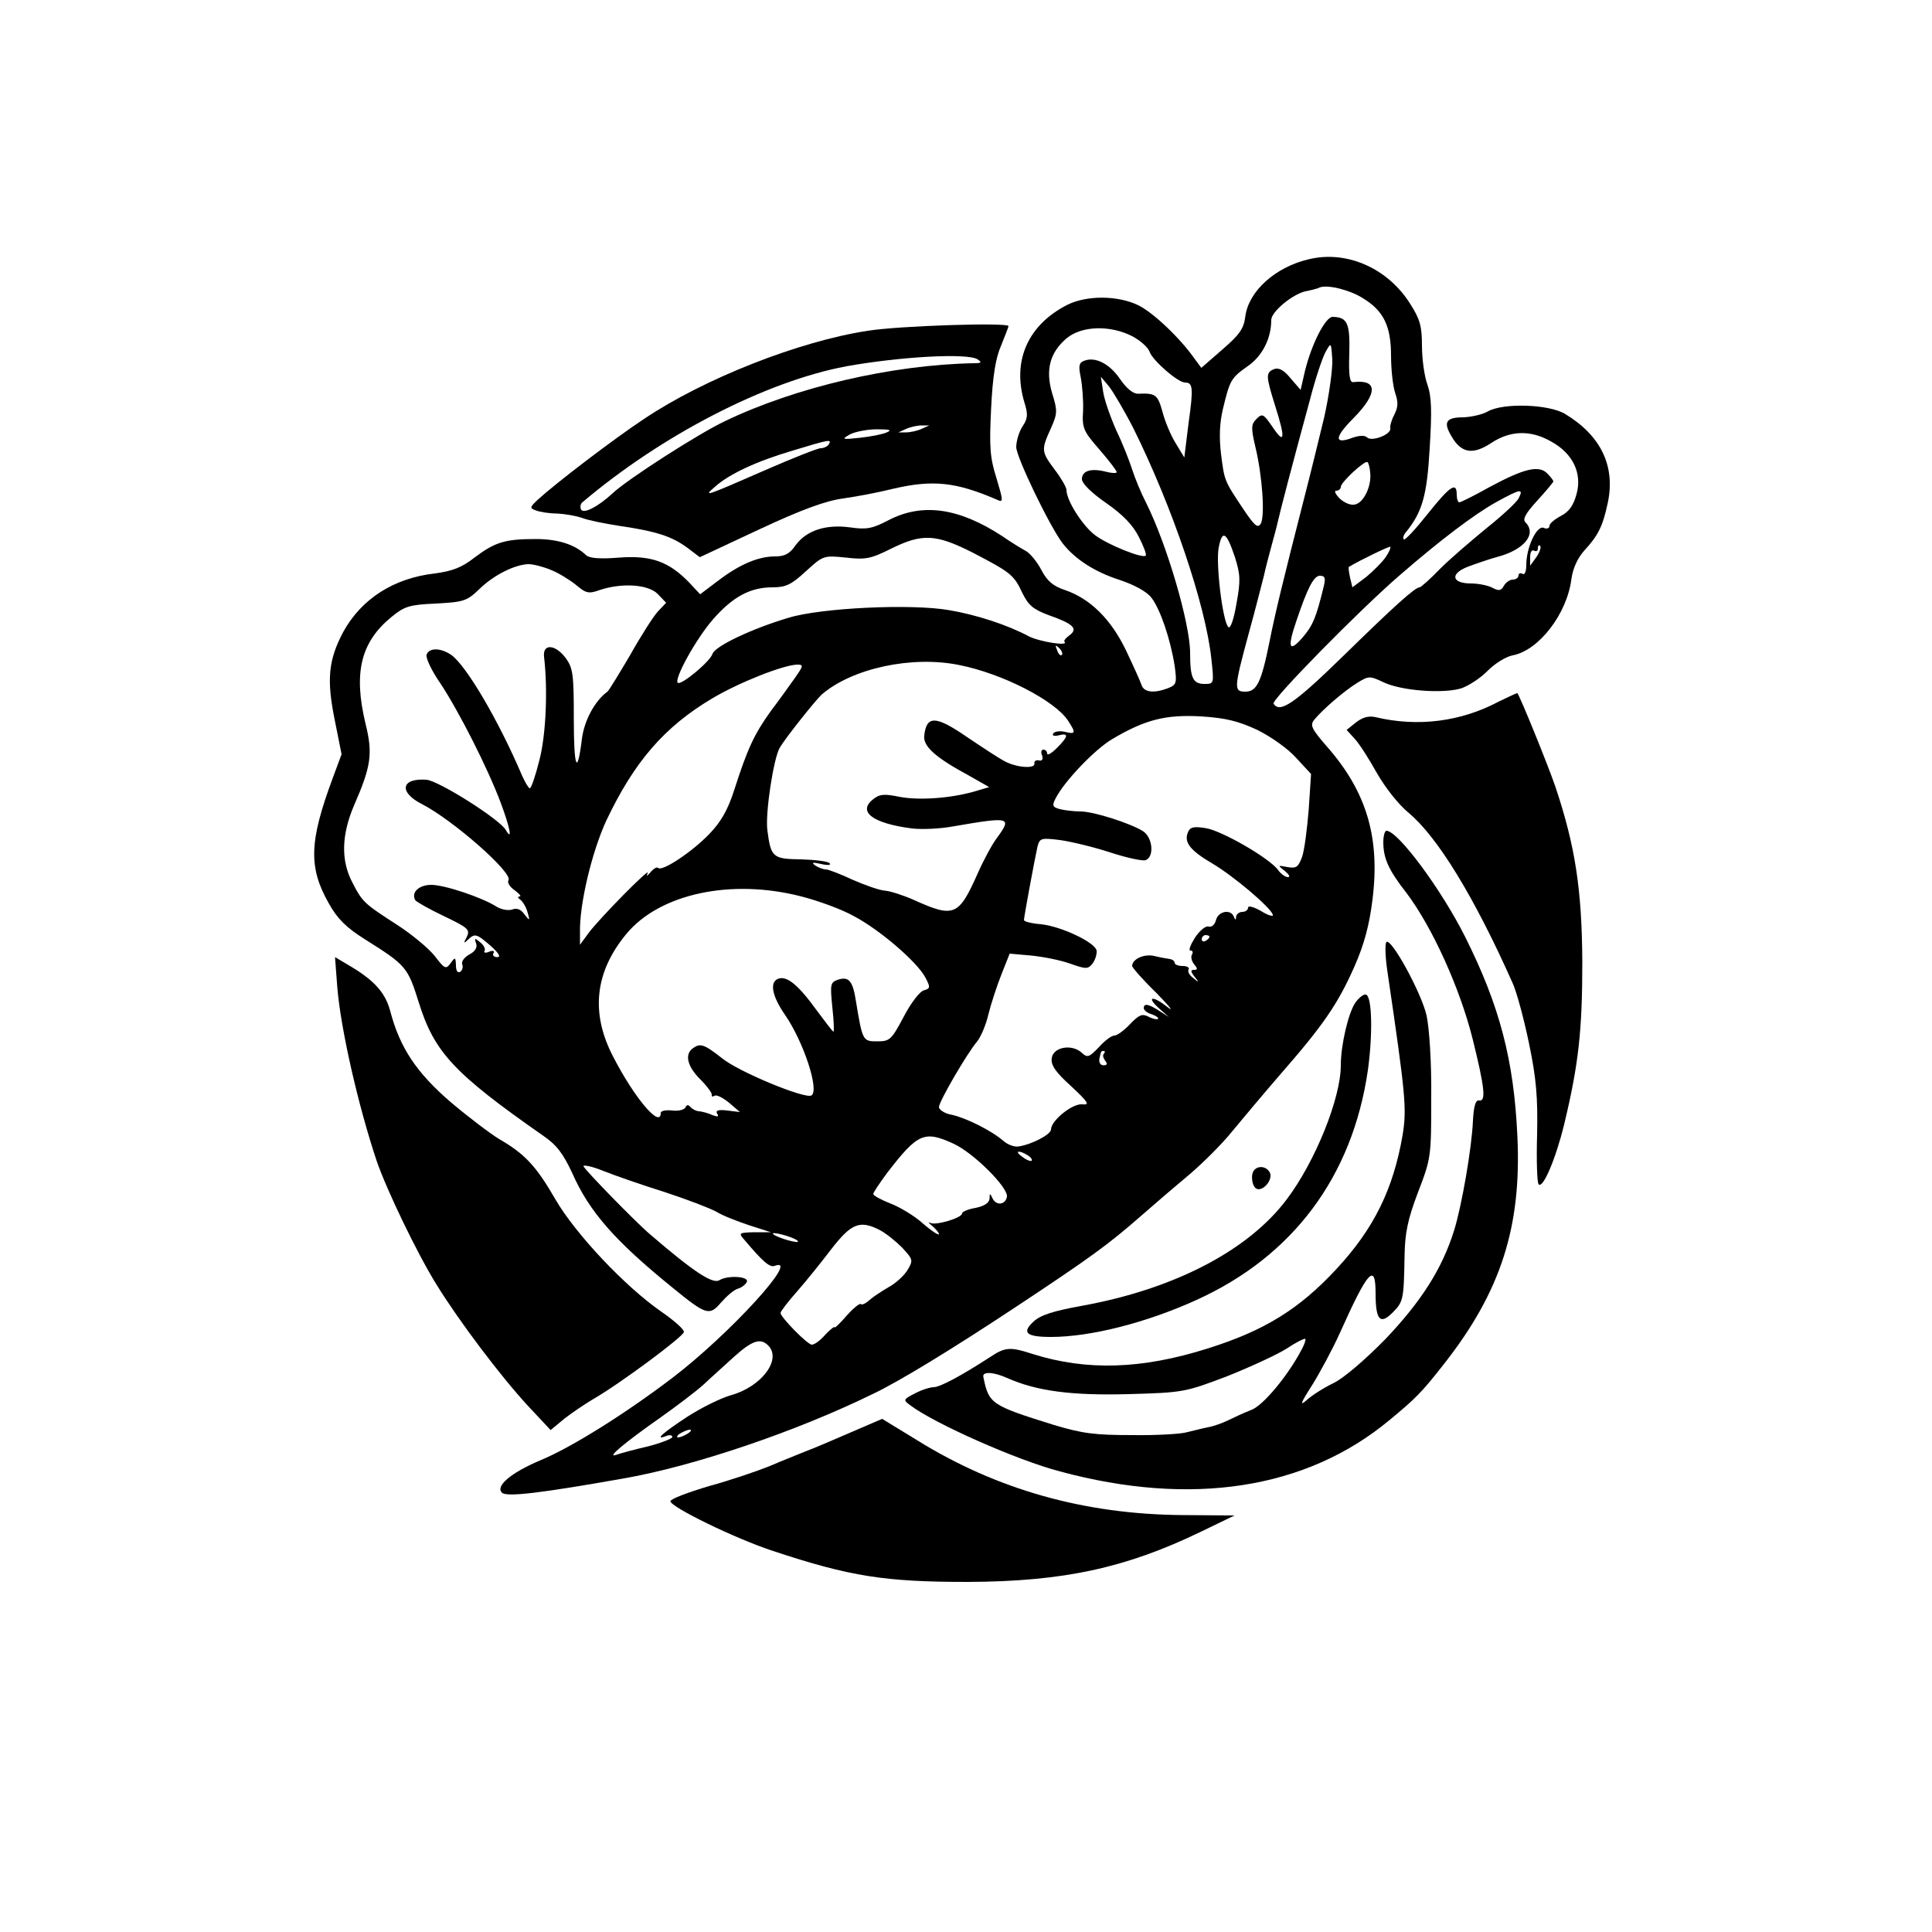 <?xml version="1.0" standalone="no"?>
<!DOCTYPE svg PUBLIC "-//W3C//DTD SVG 20010904//EN"
 "http://www.w3.org/TR/2001/REC-SVG-20010904/DTD/svg10.dtd">
<svg version="1.0" xmlns="http://www.w3.org/2000/svg"
 width="500pt" height="500pt" viewBox="0 0 500 500"
 preserveAspectRatio="xMidYMid meet">

<g transform="translate(0,500) scale(0.1,-0.1)"
fill="#000000" stroke="none">
<path d="M3387 4329 c-86 -20 -155 -82 -164 -147 -4 -33 -15 -48 -60 -87 l-54
-47 -17 23 c-37 53 -106 119 -146 139 -54 26 -134 26 -184 1 -102 -52 -143
-145 -111 -252 10 -32 9 -42 -5 -63 -9 -14 -16 -38 -16 -53 0 -26 87 -206 120
-249 31 -40 81 -73 145 -94 40 -13 73 -31 85 -47 23 -30 49 -107 60 -176 6
-45 5 -49 -17 -58 -37 -14 -63 -11 -69 9 -3 9 -21 49 -40 89 -39 81 -93 134
-158 156 -30 10 -46 23 -61 52 -11 21 -29 43 -40 49 -11 6 -39 23 -62 39 -112
73 -206 86 -293 41 -42 -22 -57 -25 -99 -19 -64 9 -114 -8 -142 -46 -15 -22
-28 -29 -53 -29 -44 0 -93 -21 -149 -64 l-45 -34 -28 30 c-53 55 -99 71 -181
65 -49 -4 -77 -2 -86 6 -29 28 -73 42 -131 42 -79 0 -105 -8 -158 -48 -33 -26
-58 -35 -102 -41 -107 -12 -191 -66 -238 -152 -38 -72 -43 -122 -22 -226 l18
-90 -23 -62 c-61 -164 -63 -231 -10 -324 22 -40 46 -63 92 -92 108 -68 112
-72 141 -165 40 -128 91 -183 320 -343 37 -25 53 -47 77 -98 44 -100 111 -176
259 -296 88 -72 96 -74 126 -39 14 16 33 33 44 36 10 3 20 11 23 18 5 14 -50
17 -71 4 -17 -11 -65 20 -179 118 -39 33 -173 171 -173 177 0 4 24 -1 53 -13
28 -11 99 -36 157 -54 58 -19 118 -42 134 -51 16 -10 55 -25 85 -35 l56 -18
-43 0 c-39 -1 -41 -2 -27 -18 49 -58 67 -74 80 -69 69 26 -118 -178 -265 -290
-121 -92 -261 -180 -341 -213 -78 -33 -117 -67 -100 -84 12 -12 101 -1 316 37
182 32 445 121 645 219 69 33 203 115 365 222 201 133 243 164 330 240 33 29
89 77 125 107 35 30 84 79 108 109 24 29 80 96 125 148 111 127 149 182 192
279 26 59 39 109 47 174 20 160 -15 279 -118 396 -40 46 -44 55 -33 69 22 27
79 76 112 96 29 18 32 18 66 2 46 -23 158 -31 204 -16 19 7 50 27 68 46 18 18
47 36 64 39 68 13 141 108 152 199 4 27 16 53 33 72 36 39 48 63 61 124 20 95
-18 174 -111 230 -42 25 -160 29 -200 6 -14 -8 -42 -14 -62 -15 -46 0 -54 -12
-31 -50 25 -43 55 -48 103 -16 49 32 101 34 155 3 56 -31 80 -82 65 -136 -8
-29 -19 -45 -40 -56 -17 -9 -30 -20 -30 -26 0 -6 -7 -9 -15 -5 -18 7 -45 -51
-45 -96 0 -17 -4 -27 -10 -23 -5 3 -10 1 -10 -4 0 -6 -7 -11 -15 -11 -7 0 -18
-7 -23 -16 -7 -13 -13 -14 -30 -5 -11 6 -36 11 -55 11 -50 0 -55 25 -9 43 21
8 56 20 78 26 68 18 102 59 72 89 -8 8 -1 22 30 56 23 25 42 48 42 50 0 3 -7
12 -16 21 -22 22 -61 12 -150 -36 -39 -22 -74 -39 -77 -39 -4 0 -7 9 -7 20 0
34 -17 23 -76 -51 -31 -39 -58 -68 -61 -65 -3 3 -1 11 5 18 43 53 55 95 62
218 6 96 5 134 -6 165 -8 22 -14 67 -14 101 0 49 -5 68 -30 107 -58 93 -165
140 -263 116z m139 -100 c55 -33 74 -73 74 -150 0 -36 5 -80 11 -97 8 -23 7
-36 -2 -54 -7 -13 -12 -29 -11 -36 4 -16 -48 -36 -60 -24 -6 6 -21 5 -38 -1
-48 -18 -47 1 3 51 63 64 63 101 -1 93 -9 -1 -12 18 -10 74 2 79 -5 94 -43 95
-19 0 -55 -71 -72 -141 l-11 -48 -26 30 c-17 21 -30 28 -42 24 -23 -9 -22 -18
2 -95 27 -85 25 -102 -6 -56 -24 35 -27 37 -42 22 -14 -14 -15 -22 -3 -73 18
-75 25 -177 14 -198 -8 -13 -16 -6 -45 37 -50 75 -49 73 -58 143 -5 42 -4 80
5 117 18 75 21 80 65 111 37 26 60 71 60 119 0 21 54 66 88 74 15 3 32 7 37
10 21 8 77 -6 111 -27z m-596 -99 c21 -11 41 -29 45 -40 7 -22 73 -80 92 -80
20 0 22 -13 9 -105 l-11 -89 -23 38 c-13 21 -28 58 -34 82 -12 43 -18 47 -63
45 -13 0 -30 14 -47 39 -27 39 -64 58 -93 46 -13 -5 -14 -14 -8 -43 4 -21 7
-60 6 -86 -3 -45 1 -53 42 -100 25 -29 45 -55 45 -59 0 -3 -12 -3 -27 1 -39
10 -63 3 -63 -19 0 -11 24 -35 63 -62 43 -30 69 -57 84 -87 13 -25 21 -47 18
-49 -8 -8 -98 28 -131 53 -33 25 -74 90 -74 117 0 7 -14 31 -30 52 -35 47 -36
51 -11 106 18 40 18 47 4 92 -18 61 -6 106 38 143 39 32 112 34 169 5z m497
-210 c-14 -58 -37 -152 -52 -210 -54 -211 -75 -297 -90 -373 -21 -104 -33
-127 -62 -127 -30 0 -30 8 8 148 18 65 35 133 40 152 4 19 13 53 19 75 6 22
14 51 17 65 6 27 38 150 83 315 14 55 33 111 41 125 14 25 14 24 17 -20 1 -25
-8 -92 -21 -150z m-493 -30 c100 -202 186 -455 201 -595 7 -65 7 -65 -18 -65
-30 0 -37 16 -37 80 0 76 -60 281 -114 389 -13 25 -29 64 -36 86 -7 22 -25 68
-41 101 -15 34 -31 79 -34 100 l-6 39 21 -25 c11 -14 40 -63 64 -110z m612
-113 c4 -33 -15 -75 -37 -82 -11 -4 -27 2 -41 14 -12 12 -16 21 -10 21 7 0 12
5 12 10 0 12 63 70 69 64 3 -2 6 -14 7 -27z m384 -67 c-6 -11 -43 -45 -83 -77
-39 -32 -94 -79 -120 -105 -26 -27 -50 -48 -53 -48 -12 0 -65 -48 -196 -176
-128 -125 -166 -151 -182 -125 -6 10 222 242 325 331 107 93 196 160 252 191
62 34 71 36 57 9z m-734 -152 c14 -45 15 -60 4 -120 -7 -42 -16 -66 -21 -61
-15 15 -33 165 -25 206 9 47 20 41 42 -25z m-679 12 c100 -52 107 -58 129
-105 16 -32 28 -42 68 -57 63 -22 77 -35 54 -52 -10 -7 -16 -15 -13 -17 12
-12 -64 0 -92 14 -56 30 -136 56 -207 68 -98 17 -332 6 -416 -20 -94 -28 -189
-73 -196 -93 -6 -20 -82 -83 -90 -75 -10 10 48 115 92 165 51 58 96 82 153 82
35 0 49 7 86 41 45 41 46 42 104 36 51 -6 65 -3 117 23 81 40 116 38 211 -10z
m1069 -12 c-8 -12 -31 -35 -50 -51 l-36 -27 -6 25 c-3 14 -5 27 -3 28 32 19
105 54 107 52 2 -2 -3 -14 -12 -27z m390 0 l-16 -22 0 22 c0 13 4 20 10 17 6
-3 10 -1 10 6 0 7 3 10 6 6 3 -3 -1 -16 -10 -29z m-2550 -33 c20 -8 49 -26 65
-39 26 -22 33 -23 61 -13 57 19 125 15 150 -10 l22 -23 -21 -22 c-12 -13 -44
-63 -72 -113 -29 -49 -55 -92 -59 -95 -33 -24 -60 -75 -66 -122 -12 -98 -21
-77 -21 52 0 115 -2 131 -21 157 -27 36 -60 38 -56 3 10 -85 5 -202 -12 -267
-10 -40 -21 -73 -25 -73 -3 0 -12 15 -20 33 -61 143 -144 284 -183 312 -28 19
-57 19 -64 1 -3 -8 13 -42 36 -75 47 -71 122 -218 156 -309 24 -64 31 -101 13
-70 -16 28 -173 127 -205 130 -66 5 -73 -32 -12 -63 80 -41 236 -178 224 -197
-4 -6 4 -18 16 -26 12 -9 18 -16 13 -16 -6 0 -5 -4 1 -8 6 -4 15 -18 19 -32 7
-24 6 -24 -8 -6 -9 13 -20 17 -32 12 -10 -3 -27 0 -39 7 -37 24 -135 57 -170
57 -32 0 -53 -20 -41 -40 3 -4 36 -23 74 -41 63 -30 68 -35 59 -54 -9 -16 -8
-18 3 -7 18 17 22 16 59 -16 21 -19 27 -29 17 -29 -9 0 -13 5 -10 10 4 6 -1 8
-11 4 -9 -4 -15 -3 -12 2 3 5 -2 15 -11 22 -14 12 -16 12 -11 -2 4 -11 -2 -21
-17 -29 -13 -7 -21 -18 -19 -25 3 -7 1 -16 -5 -20 -7 -4 -11 3 -11 17 -1 21
-2 22 -14 5 -12 -16 -15 -15 -41 19 -15 19 -59 56 -98 81 -85 55 -89 58 -116
111 -29 56 -27 122 5 197 45 103 49 135 30 212 -32 133 -12 212 68 277 33 27
46 31 114 34 71 4 80 6 112 37 38 37 92 64 128 65 12 0 39 -7 58 -15z m2000
-42 c-20 -82 -28 -101 -55 -133 -35 -40 -40 -27 -16 43 29 86 45 117 61 117
13 0 15 -6 10 -27z m-678 -178 c-3 -3 -9 2 -12 12 -6 14 -5 15 5 6 7 -7 10
-15 7 -18z m-266 -26 c112 -22 248 -92 282 -144 21 -32 20 -36 -8 -29 -13 3
-27 1 -30 -4 -4 -6 2 -8 14 -5 27 7 25 -3 -5 -33 -14 -14 -25 -20 -25 -14 0 5
-4 10 -10 10 -5 0 -7 -7 -3 -15 3 -10 0 -15 -8 -13 -8 2 -13 -2 -12 -8 3 -14
-46 -11 -77 6 -14 7 -58 36 -98 63 -80 55 -104 56 -110 4 -4 -28 28 -57 117
-105 l51 -29 -37 -11 c-62 -18 -145 -24 -196 -14 -39 8 -51 7 -68 -7 -40 -32
0 -62 101 -75 25 -3 72 -1 105 5 151 26 155 25 114 -31 -12 -16 -34 -57 -49
-91 -49 -110 -61 -115 -165 -68 -27 12 -61 23 -75 24 -14 1 -51 14 -83 28 -32
15 -63 27 -70 27 -7 0 -19 5 -27 10 -11 8 -7 9 15 4 17 -4 27 -3 22 2 -5 5
-38 9 -74 10 -73 1 -78 5 -87 75 -6 44 16 187 32 214 16 27 92 122 108 137 78
68 233 102 356 77z m-423 -31 c-13 -18 -41 -58 -64 -88 -43 -60 -60 -96 -95
-205 -16 -50 -34 -82 -64 -113 -44 -46 -123 -99 -133 -88 -3 3 -12 -2 -20 -12
-9 -10 -11 -11 -7 -2 11 21 -126 -118 -153 -155 l-22 -30 0 31 c-2 73 31 210
68 290 72 152 150 243 275 317 69 41 183 86 219 87 17 0 16 -3 -4 -32z m1195
-137 c36 -18 80 -49 101 -73 l38 -41 -6 -91 c-4 -50 -11 -105 -17 -123 -10
-27 -15 -31 -38 -27 -26 5 -26 5 -7 -10 11 -9 15 -16 8 -16 -6 0 -18 8 -25 18
-22 31 -149 104 -189 109 -31 5 -40 2 -45 -12 -10 -25 6 -46 64 -80 54 -32
149 -112 156 -132 3 -6 -11 -3 -30 9 -19 11 -34 15 -34 9 0 -6 -7 -11 -15 -11
-8 0 -15 -6 -16 -12 0 -10 -2 -10 -6 0 -8 20 -40 14 -46 -9 -3 -12 -11 -19
-19 -17 -7 3 -23 -10 -35 -28 -12 -19 -18 -34 -12 -34 6 0 7 -5 4 -10 -4 -6
-1 -17 5 -25 10 -12 10 -15 0 -15 -9 0 -9 -4 1 -17 13 -16 12 -17 -3 -4 -10 7
-15 17 -12 22 3 5 -4 9 -15 9 -12 0 -21 4 -21 8 0 5 -6 9 -12 10 -7 1 -25 4
-41 8 -26 6 -57 -8 -57 -26 0 -4 28 -36 63 -70 34 -35 47 -51 28 -36 -39 31
-56 27 -20 -5 l24 -21 -25 16 c-28 18 -40 20 -40 7 0 -5 9 -13 21 -16 11 -4
18 -9 16 -12 -3 -2 -14 0 -25 6 -16 8 -24 5 -47 -19 -16 -17 -34 -30 -41 -30
-7 0 -25 -13 -40 -30 -26 -27 -30 -28 -45 -14 -26 23 -73 14 -77 -14 -3 -18 9
-36 50 -73 45 -42 49 -49 29 -47 -25 3 -81 -42 -81 -65 0 -13 -50 -39 -84 -44
-11 -2 -29 5 -40 15 -30 26 -96 59 -133 67 -18 3 -33 13 -33 20 0 14 72 138
99 170 9 11 23 43 29 70 7 28 22 74 34 104 l21 53 56 -5 c31 -3 76 -12 101
-21 42 -15 46 -14 58 1 7 10 11 24 10 33 -4 21 -90 62 -143 68 -25 2 -45 7
-45 11 0 8 28 159 35 190 6 22 9 23 58 17 29 -4 87 -18 130 -32 43 -14 84 -23
92 -20 23 9 18 59 -7 75 -34 21 -128 51 -162 51 -17 0 -41 3 -53 6 -19 5 -21
9 -11 28 23 45 102 127 146 153 86 51 139 64 230 59 64 -4 96 -12 146 -35z
m-1180 -431 c43 -11 104 -33 136 -51 68 -36 164 -119 185 -159 13 -25 13 -28
-4 -33 -10 -2 -34 -33 -52 -68 -32 -60 -36 -64 -69 -64 -37 0 -38 1 -55 105
-8 51 -18 63 -45 55 -21 -7 -22 -11 -16 -71 4 -35 5 -64 3 -64 -2 0 -24 29
-50 64 -46 63 -76 84 -97 71 -18 -11 -10 -46 22 -92 48 -70 89 -195 68 -208
-16 -10 -188 61 -231 96 -47 37 -57 40 -76 26 -22 -16 -14 -47 19 -80 18 -18
31 -36 30 -40 -1 -5 2 -6 7 -3 5 4 22 -5 38 -18 l28 -24 -33 4 c-23 3 -31 0
-26 -8 5 -8 2 -9 -12 -4 -10 5 -26 9 -34 10 -8 0 -19 6 -23 11 -6 7 -10 6 -13
-1 -3 -6 -18 -10 -34 -8 -17 2 -30 -1 -30 -6 0 -42 -68 38 -123 145 -59 113
-48 219 34 318 86 104 271 144 453 97z m1056 -104 c0 -3 -4 -8 -10 -11 -5 -3
-10 -1 -10 4 0 6 5 11 10 11 6 0 10 -2 10 -4z m-273 -303 c-4 -3 -2 -11 3 -18
7 -8 5 -12 -4 -12 -8 0 -12 7 -11 16 5 22 4 21 12 21 3 0 3 -3 0 -7z m-389
-233 c52 -24 141 -113 138 -137 -4 -22 -29 -24 -38 -3 -6 13 -7 12 -7 -2 -1
-11 -13 -19 -36 -24 -19 -3 -35 -10 -35 -14 0 -12 -68 -32 -82 -25 -7 4 -5 0
5 -8 9 -8 17 -17 17 -21 0 -4 -19 8 -42 28 -22 20 -61 43 -85 52 -23 9 -43 20
-43 24 0 4 17 29 37 56 78 101 95 109 171 74z m192 -30 c8 -5 12 -11 10 -14
-3 -2 -14 2 -24 10 -22 15 -10 19 14 4z m-382 -194 c15 -8 40 -28 57 -45 28
-31 29 -32 13 -59 -9 -14 -31 -34 -48 -43 -17 -10 -39 -24 -49 -33 -10 -9 -20
-14 -23 -11 -3 3 -19 -10 -37 -30 -17 -20 -31 -33 -31 -30 0 3 -11 -5 -24 -19
-13 -15 -28 -26 -35 -26 -11 0 -80 70 -81 82 0 4 19 29 43 56 23 26 63 76 89
110 52 67 74 75 126 48z m-214 -27 c5 -5 -5 -4 -24 1 -18 5 -35 12 -39 16 -9
9 53 -7 63 -17z m-76 -271 c36 -36 -17 -107 -97 -129 -25 -7 -76 -32 -113 -56
-64 -42 -86 -62 -53 -49 8 3 15 2 15 -3 0 -4 -28 -15 -62 -24 -35 -8 -72 -18
-83 -22 -28 -10 21 31 115 97 41 29 91 67 110 84 19 18 55 50 80 73 47 42 68
49 88 29z m-208 -228 c-8 -5 -19 -10 -25 -10 -5 0 -3 5 5 10 8 5 20 10 25 10
6 0 3 -5 -5 -10z"/>
<path d="M2246 4144 c-178 -27 -424 -124 -579 -228 -80 -53 -228 -166 -275
-209 -21 -20 -22 -22 -5 -28 10 -4 35 -8 55 -8 20 -1 49 -6 63 -11 15 -6 59
-15 98 -21 96 -14 135 -27 175 -56 l33 -25 154 72 c109 51 172 74 217 80 36 5
93 16 129 25 103 24 163 18 271 -29 15 -7 14 -1 -3 56 -17 54 -19 80 -14 181
4 84 12 132 26 163 10 25 19 48 19 50 0 10 -283 1 -364 -12z m284 -74 c12 -8
10 -10 -10 -10 -212 -4 -461 -62 -644 -150 -66 -31 -252 -150 -291 -187 -38
-35 -74 -53 -81 -42 -3 6 -2 14 2 18 206 175 476 314 684 353 139 25 314 35
340 18z m-145 -180 c-11 -5 -29 -9 -40 -9 l-20 0 20 9 c11 5 29 9 40 9 l20 0
-20 -9z m-90 -9 c-11 -5 -42 -11 -70 -14 -46 -5 -48 -4 -25 9 14 7 45 13 70
13 33 0 39 -2 25 -8z m-150 -31 c-3 -5 -13 -10 -21 -10 -8 0 -71 -25 -142 -56
-158 -69 -163 -71 -132 -44 38 34 110 67 202 94 95 29 101 30 93 16z"/>
<path d="M3880 3185 c-99 -53 -211 -67 -320 -41 -17 4 -33 0 -50 -13 l-25 -20
21 -23 c12 -13 37 -52 57 -88 21 -37 56 -82 83 -104 74 -62 169 -216 269 -441
10 -22 29 -92 42 -155 19 -91 23 -140 21 -237 -2 -67 0 -124 4 -128 11 -12 44
65 66 155 37 154 47 241 47 420 -1 187 -18 300 -70 455 -20 58 -92 235 -98
241 -1 1 -22 -9 -47 -21z"/>
<path d="M3580 2821 c0 -42 13 -72 60 -132 67 -89 138 -246 171 -377 32 -129
35 -163 17 -160 -9 2 -14 -14 -16 -52 -3 -71 -29 -221 -49 -285 -31 -99 -85
-183 -177 -280 -54 -55 -110 -103 -136 -115 -25 -12 -56 -32 -69 -44 -18 -16
-15 -7 14 38 20 32 53 93 72 135 73 163 93 185 93 104 0 -70 12 -82 44 -50 28
28 29 34 31 147 1 59 8 94 35 165 34 88 34 93 34 245 1 92 -5 178 -12 212 -14
60 -92 202 -104 190 -4 -4 -3 -37 2 -72 48 -326 51 -359 40 -427 -24 -140 -74
-243 -173 -349 -95 -102 -185 -158 -332 -204 -171 -54 -313 -58 -453 -14 -58
19 -71 18 -111 -9 -76 -49 -127 -76 -144 -77 -10 0 -32 -7 -49 -16 -31 -16
-31 -17 -12 -31 62 -47 276 -142 387 -171 341 -92 637 -46 852 132 69 57 84
72 142 146 147 187 201 355 190 589 -9 198 -46 338 -135 516 -61 122 -174 275
-204 275 -4 0 -8 -13 -8 -29z m-211 -1313 c-35 -67 -100 -146 -131 -157 -18
-7 -44 -19 -58 -26 -14 -7 -38 -16 -55 -19 -16 -3 -41 -10 -55 -13 -14 -4 -77
-8 -140 -7 -97 0 -129 4 -205 27 -160 50 -166 54 -180 123 -4 15 25 14 61 -2
76 -34 167 -46 314 -42 142 4 147 5 255 46 60 24 130 56 155 72 24 16 46 27
48 25 2 -2 -2 -14 -9 -27z"/>
<path d="M873 2444 c9 -109 55 -309 102 -449 25 -73 105 -240 155 -320 58 -94
165 -236 236 -313 l59 -63 35 29 c19 15 53 38 75 51 71 41 235 163 235 174 0
7 -26 30 -58 52 -94 65 -222 201 -274 290 -50 87 -80 119 -146 157 -23 14 -80
57 -126 96 -88 76 -131 140 -156 235 -13 49 -42 81 -111 121 l-32 19 6 -79z"/>
<path d="M3509 2407 c-19 -25 -39 -111 -39 -164 0 -85 -66 -249 -140 -347
-100 -133 -292 -232 -528 -275 -77 -14 -109 -24 -128 -42 -30 -28 -18 -39 46
-39 102 0 248 37 377 96 249 113 403 319 443 594 13 93 11 192 -5 196 -5 2
-17 -7 -26 -19z"/>
<path d="M3247 1973 c-11 -10 -8 -41 4 -49 16 -9 43 21 36 40 -7 16 -28 21
-40 9z"/>
<path d="M2204 1294 c-44 -19 -97 -42 -119 -50 -22 -9 -65 -26 -95 -39 -30
-12 -100 -36 -155 -51 -54 -16 -99 -33 -100 -39 0 -15 168 -97 266 -129 199
-66 289 -80 504 -80 247 1 408 36 601 129 l89 43 -135 1 c-254 2 -481 66 -687
194 l-90 55 -79 -34z"/>
</g>
</svg>
